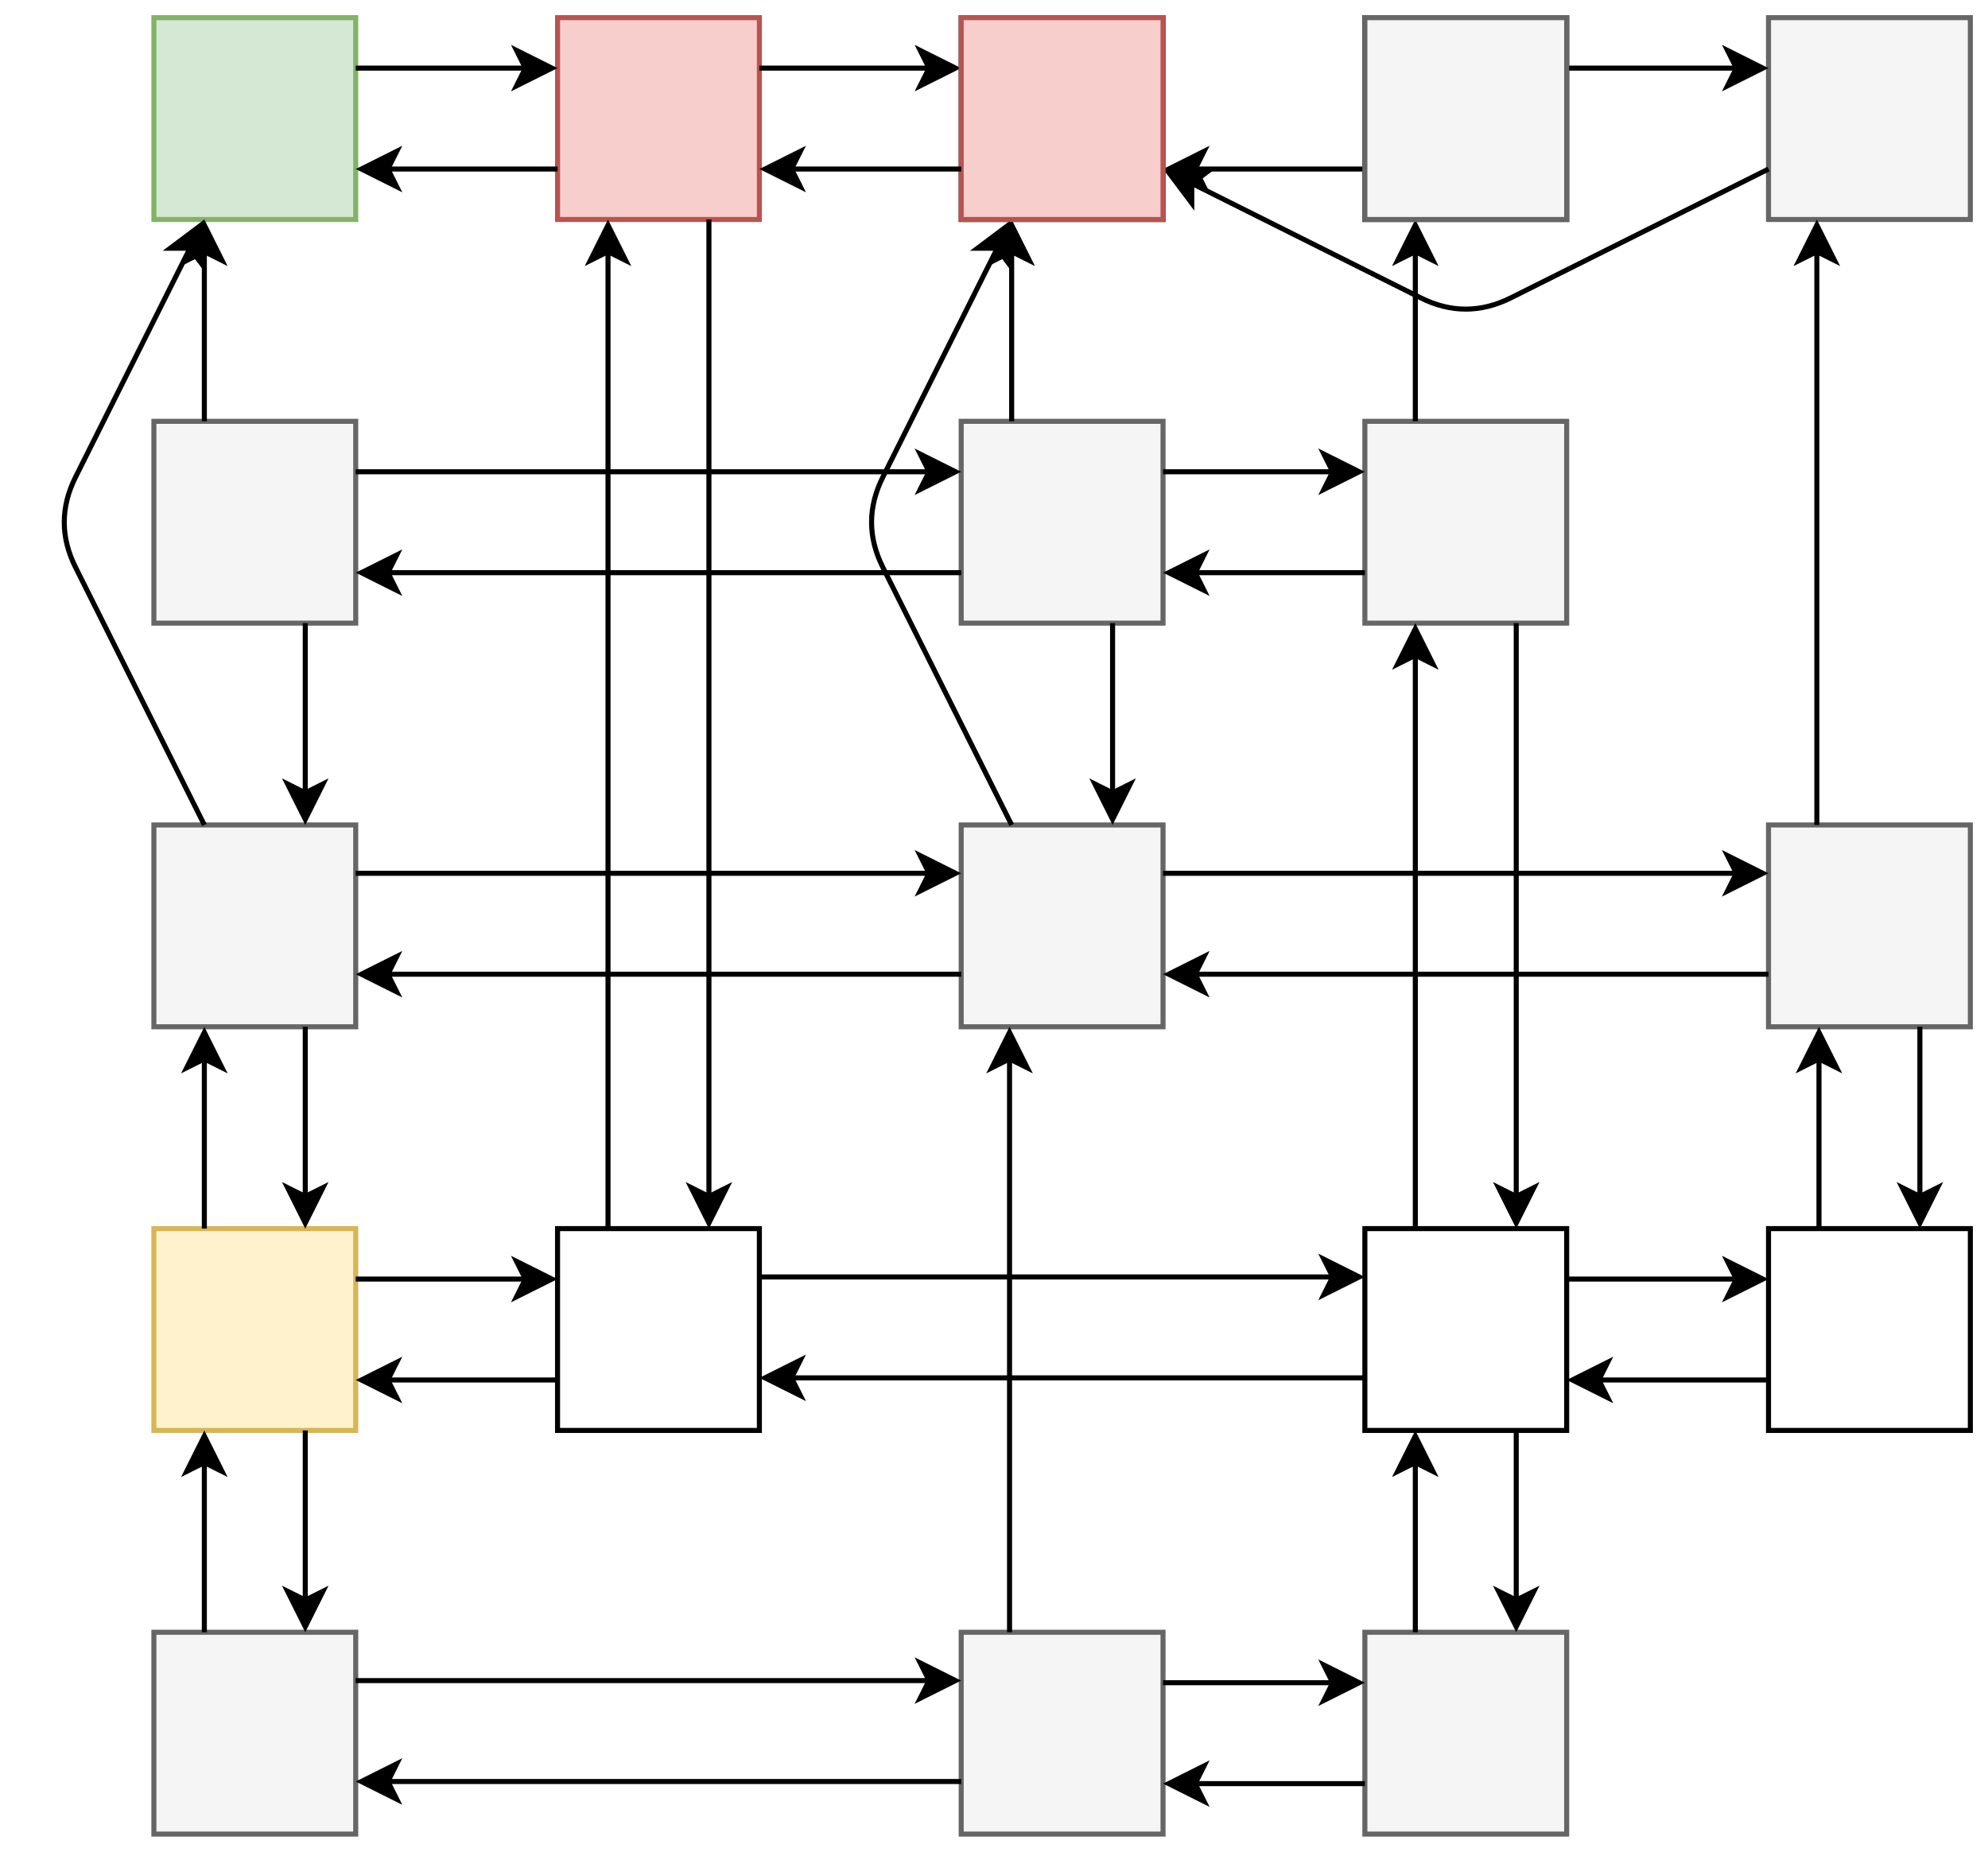 <svg xmlns="http://www.w3.org/2000/svg" xmlns:xlink="http://www.w3.org/1999/xlink" version="1.1" width="394" height="367" viewBox="-0.5 -0.5 394 367" content="&lt;mxfile host=&quot;c7eb4340-3cd9-4100-859d-9a1724b035f5&quot; modified=&quot;2020-11-08T13:25:12.661Z&quot; agent=&quot;5.0 (Windows NT 10.0; Win64; x64) AppleWebKit/537.36 (KHTML, like Gecko) Code/1.48.2 Chrome/78.0.39.130 Electron/7.3.2 Safari/537.36&quot; etag=&quot;iwMwgGU6h8y3uwAlCr6q&quot; version=&quot;13.6.5&quot;&gt;&lt;diagram id=&quot;1wAz6aRcreF62r34UKbt&quot; name=&quot;第 1 页&quot;&gt;7V1Lc6NGEP41urqAYXgcE+8muaQqVT4ke8RiZFGLhQthW8qvDzIMggZbaNSMmom8VVtigJHo/vrrxzxYsPvn3e959LL+M4tFunCseLdg3xaO47u8/P/QsK8auO9XDU95EldN9rHhIflX1I1W3fqaxGLbubDIsrRIXrqNy2yzEcui0xblefbevWyVpd1vfYmeRK/hYRml/da/k7hYV62B4x/b/xDJ01p+s+2F1ZnnSF5cP8l2HcXZe6tX9n3B7vMsK6pPz7t7kR5kJ+VS3ffbJ2ebH5aLTTHmBqe64S1KX+tnq39XsZcPm2evm1gcrrcW7Nf3dVKIh5doeTj7Xmq3bFsXz2l5ZJcfV0ma3mdpln/cy2Iugtgt27dFnv0UrTOB88g8rzzT/8X1Q7yJvBA7KJoSUiJ7FkW+Ly+RZ71amjWcbCnd96Ny3Lpp3dKLbItqODw1PR8lVn6ohTYsQH9aAa744d+QAL2Pv8Md2aZotVd/0wjWsfQJ1h4hWbGJfzmYc3m0TKPtNll2hVk+eb7/5yD4O4fL4x/tk992tVqqo7082iVF+77y8Efr1PGuw4G86VOBb7PXfCk6eCmi/EkUHRsUcYd0+kppCZ0PCF225SKNiuStS1VDmqi/4a8sKX9vo3MGdM4coMzqaeq72tQCOnJtAB4fdFTJoNfRBzCaxx6HlXBiKwyWYrkcssLHgLv8S+WPt7bGbK5AY46HaG1229SsO5+Ptba2qdW3XWZtEhg3c8M0N3Snh2A8jdyuYTyByUEAlKzOIMAZQewzDAIkYDq05JPiJe4g8RL3tfFSiXhEtHSdmDPWidkdJ+YoOjHCyHACwLRM1WOF+pDB6Xks17qex2Ijwr35eiwoWZ0ei5mZtkrAtHlJGhURXvIsJI/lcX28hBrfkPFYEi1EkAFzrKaOTDiWkVxkWEJODBloUW4PYjAoQkSGYyYyaHmTyZBh8+mQMSL/mXFUB/MOjfGya6afloAhYnMuLICrZpYaIzhupp+WyGijxea0ChFoAX8PdyMpulRqtG9d9nK4YPsFvmGNOugMzpcfqh6VsSg51Uj+7w1GB/r4n2PEXJMl51LvROwSRjxNOeZcu7RButUgANkubWD/YNLM5XaJWpduuYUGP6NqQn4bdvbl0QMx2NmwnAwNX3UklU0XsfOpJy7QGjnUyNgeZlxGpw4rAUM5LoOpszL/M3bCopH4n8HxAmT+90bEZXPk/5AU7BhM+lT5H1Z5J+R/z2j+hxUbnfzvuxNLdrVyhqcExt6jxyea2dyE1jokOGLMfIYeVAKDCmvBZClQZC2YLPWqIXis5ROc/wcnz+q0FKkyA6rDQ5bS9vk+rVATzXpgzudON34XYEaDdCrG/sDKBlO5VidaCHItnF+lk2tDh6A8givKA7e2SCVKk2omwhxegMUcobYoLUSN38mMWRNDBhw7ZHCoWXXMekKfEpq52IsYMuDwtDpnQIiF0yHjf7WcuRGsDj+Nu5KJSg04pJUPwjFA5aEHGOFzOGUYcfGyhb04hZTRwUFAnUZnS62ZKVqYh+kV7YhEbIaE1kCGCKO5DInRYHw5JaPZZi7EpIaNXj0LDlSqjnhOio0RA3MzTD6oYQNOwuBw7pzq+gV3wm1ccJfDkSlmDZXG5c4kRODC4Jw31SVyvYVQI+dsqsDFRZ1XQ2fcrY8WuWHEDS0XoAUzYKXjeIb2EqGVlM8TLWaOqwQD5EJsTe484WLOZCkqMHDCOx50FOiqzugc6GvCgTfbRd0D5KpxCREwOHCGdnBU6PlgsO6s1p99smdMaIzYKm4mQQgRaHytTmapAwWCbqgvTGiYs8acCDSgAl33oMAWVtwpGOTUtyBCxqDF50Qgc0K1Hg6AesA80S8mZMypmRCBDNwPkSGBxLW+dGwaIWNO4YQIZE6oNkBiGQjME/1iQsacAUAikOkVMy7IgNzgihkQN2f8jwg0vlbnJRlQb3P6aTMgfiuioUOjV/hylKeh9vsauyGLEhimnoqq5Z0e13wtgc2Nfi/BNffPtnG3F9EX4ABeOj26WDX1Zy5QiYPm8L4U25tpBnUuWhrSvuHlMrzMdMOws/EysJtRNVnqBpdz4IKRUqloXRljanCRtcv+EvMbXM6BC0aapZItKedmanAJP92R4AaXc+CCuVqUsDMaesVJcHNGZ8MFY/KLei3m7BCkEo1xKu6tE8JUMeYkFsKM4A2Ep9Uic+PggscI5eHx9eXV5cd3wLPv/wE=&lt;/diagram&gt;&lt;/mxfile&gt;"><defs><filter id="dropShadow"><feGaussianBlur in="SourceAlpha" stdDeviation="1.7" result="blur"/><feOffset in="blur" dx="3" dy="3" result="offsetBlur"/><feFlood flood-color="#3D4574" flood-opacity="0.4" result="offsetColor"/><feComposite in="offsetColor" in2="offsetBlur" operator="in" result="offsetBlur"/><feBlend in="SourceGraphic" in2="offsetBlur"/></filter></defs><g filter="url(#dropShadow)"><rect x="27" y="0" width="40" height="40" fill="#d5e8d4" stroke="#82b366" pointer-events="all"/><rect x="27" y="80" width="40" height="40" fill="#f5f5f5" stroke="#666666" pointer-events="all"/><path d="M 37 80 L 37 46.37" fill="none" stroke="#000000" stroke-miterlimit="10" pointer-events="stroke"/><path d="M 37 41.12 L 40.5 48.12 L 37 46.37 L 33.5 48.12 Z" fill="#000000" stroke="#000000" stroke-miterlimit="10" pointer-events="all"/><rect x="107" y="0" width="40" height="40" fill="#f8cecc" stroke="#b85450" pointer-events="all"/><path d="M 107 30 L 73.37 30" fill="none" stroke="#000000" stroke-miterlimit="10" pointer-events="stroke"/><path d="M 68.12 30 L 75.12 26.5 L 73.37 30 L 75.12 33.5 Z" fill="#000000" stroke="#000000" stroke-miterlimit="10" pointer-events="all"/><rect x="187" y="0" width="40" height="40" fill="#ffffff" stroke="#000000" pointer-events="all"/><rect x="187" y="80" width="40" height="40" fill="#f5f5f5" stroke="#666666" pointer-events="all"/><path d="M 197 80 L 197 46.37" fill="none" stroke="#000000" stroke-miterlimit="10" pointer-events="stroke"/><path d="M 197 41.12 L 200.5 48.12 L 197 46.37 L 193.5 48.12 Z" fill="#000000" stroke="#000000" stroke-miterlimit="10" pointer-events="all"/><path d="M 147 10 L 180.63 10" fill="none" stroke="#000000" stroke-miterlimit="10" pointer-events="stroke"/><path d="M 185.88 10 L 178.88 13.5 L 180.63 10 L 178.88 6.5 Z" fill="#000000" stroke="#000000" stroke-miterlimit="10" pointer-events="all"/><rect x="267" y="0" width="40" height="40" fill="#ffffff" stroke="#000000" pointer-events="all"/><rect x="267" y="80" width="40" height="40" fill="#f5f5f5" stroke="#666666" pointer-events="all"/><path d="M 277 80 L 277 46.37" fill="none" stroke="#000000" stroke-miterlimit="10" pointer-events="stroke"/><path d="M 277 41.12 L 280.5 48.12 L 277 46.37 L 273.5 48.12 Z" fill="#000000" stroke="#000000" stroke-miterlimit="10" pointer-events="all"/><path d="M 227 90 L 260.63 90" fill="none" stroke="#000000" stroke-miterlimit="10" pointer-events="stroke"/><path d="M 265.88 90 L 258.88 93.5 L 260.63 90 L 258.88 86.5 Z" fill="#000000" stroke="#000000" stroke-miterlimit="10" pointer-events="all"/><path d="M 267 110 L 233.37 110" fill="none" stroke="#000000" stroke-miterlimit="10" pointer-events="stroke"/><path d="M 228.12 110 L 235.12 106.5 L 233.37 110 L 235.12 113.5 Z" fill="#000000" stroke="#000000" stroke-miterlimit="10" pointer-events="all"/><path d="M 267 30 L 233.37 30" fill="none" stroke="#000000" stroke-miterlimit="10" pointer-events="stroke"/><path d="M 228.12 30 L 235.12 26.5 L 233.37 30 L 235.12 33.5 Z" fill="#000000" stroke="#000000" stroke-miterlimit="10" pointer-events="all"/><rect x="347" y="0" width="40" height="40" fill="#f5f5f5" stroke="#666666" pointer-events="all"/><path d="M 307 10 L 340.63 10" fill="none" stroke="#000000" stroke-miterlimit="10" pointer-events="stroke"/><path d="M 345.88 10 L 338.88 13.5 L 340.63 10 L 338.88 6.5 Z" fill="#000000" stroke="#000000" stroke-miterlimit="10" pointer-events="all"/><path d="M 347 30 L 295.94 55.53 Q 287 60 278.06 55.53 L 232.7 32.85" fill="none" stroke="#000000" stroke-miterlimit="10" pointer-events="stroke"/><path d="M 228 30.5 L 235.83 30.5 L 232.7 32.85 L 232.7 36.76 Z" fill="#000000" stroke="#000000" stroke-miterlimit="10" pointer-events="all"/><rect x="27" y="160" width="40" height="40" fill="#f5f5f5" stroke="#666666" pointer-events="all"/><path d="M 37 160 L 11.47 108.94 Q 7 100 11.47 91.06 L 34.15 45.7" fill="none" stroke="#000000" stroke-miterlimit="10" pointer-events="stroke"/><path d="M 36.5 41 L 36.5 48.83 L 34.15 45.7 L 30.24 45.7 Z" fill="#000000" stroke="#000000" stroke-miterlimit="10" pointer-events="all"/><path d="M 57 120 L 57 153.63" fill="none" stroke="#000000" stroke-miterlimit="10" pointer-events="stroke"/><path d="M 57 158.88 L 53.5 151.88 L 57 153.63 L 60.5 151.88 Z" fill="#000000" stroke="#000000" stroke-miterlimit="10" pointer-events="all"/><rect x="187" y="160" width="40" height="40" fill="#f5f5f5" stroke="#666666" pointer-events="all"/><path d="M 197 160 L 171.47 108.94 Q 167 100 171.47 91.06 L 194.15 45.7" fill="none" stroke="#000000" stroke-miterlimit="10" pointer-events="stroke"/><path d="M 196.5 41 L 196.5 48.83 L 194.15 45.7 L 190.24 45.7 Z" fill="#000000" stroke="#000000" stroke-miterlimit="10" pointer-events="all"/><path d="M 217 120 L 217 153.63" fill="none" stroke="#000000" stroke-miterlimit="10" pointer-events="stroke"/><path d="M 217 158.88 L 213.5 151.88 L 217 153.63 L 220.5 151.88 Z" fill="#000000" stroke="#000000" stroke-miterlimit="10" pointer-events="all"/><rect x="347" y="160" width="40" height="40" fill="#f5f5f5" stroke="#666666" pointer-events="all"/><rect x="27" y="240" width="40" height="40" fill="#fff2cc" stroke="#d6b656" pointer-events="all"/><path d="M 37 240 L 37 206.37" fill="none" stroke="#000000" stroke-miterlimit="10" pointer-events="stroke"/><path d="M 37 201.12 L 40.5 208.12 L 37 206.37 L 33.5 208.12 Z" fill="#000000" stroke="#000000" stroke-miterlimit="10" pointer-events="all"/><rect x="107" y="240" width="40" height="40" fill="#ffffff" stroke="#000000" pointer-events="all"/><path d="M 67 250 L 100.63 250" fill="none" stroke="#000000" stroke-miterlimit="10" pointer-events="stroke"/><path d="M 105.88 250 L 98.88 253.5 L 100.63 250 L 98.88 246.5 Z" fill="#000000" stroke="#000000" stroke-miterlimit="10" pointer-events="all"/><path d="M 107 270 L 73.37 270" fill="none" stroke="#000000" stroke-miterlimit="10" pointer-events="stroke"/><path d="M 68.12 270 L 75.12 266.5 L 73.37 270 L 75.12 273.5 Z" fill="#000000" stroke="#000000" stroke-miterlimit="10" pointer-events="all"/><rect x="267" y="240" width="40" height="40" fill="#ffffff" stroke="#000000" pointer-events="all"/><rect x="347" y="240" width="40" height="40" fill="#ffffff" stroke="#000000" pointer-events="all"/><path d="M 357 240 L 357 206.37" fill="none" stroke="#000000" stroke-miterlimit="10" pointer-events="stroke"/><path d="M 357 201.12 L 360.5 208.12 L 357 206.37 L 353.5 208.12 Z" fill="#000000" stroke="#000000" stroke-miterlimit="10" pointer-events="all"/><path d="M 307 250 L 340.63 250" fill="none" stroke="#000000" stroke-miterlimit="10" pointer-events="stroke"/><path d="M 345.88 250 L 338.88 253.5 L 340.63 250 L 338.88 246.5 Z" fill="#000000" stroke="#000000" stroke-miterlimit="10" pointer-events="all"/><path d="M 347 270 L 313.37 270" fill="none" stroke="#000000" stroke-miterlimit="10" pointer-events="stroke"/><path d="M 308.12 270 L 315.12 266.5 L 313.37 270 L 315.12 273.5 Z" fill="#000000" stroke="#000000" stroke-miterlimit="10" pointer-events="all"/><rect x="27" y="320" width="40" height="40" fill="#f5f5f5" stroke="#666666" pointer-events="all"/><path d="M 57 280 L 57 313.63" fill="none" stroke="#000000" stroke-miterlimit="10" pointer-events="stroke"/><path d="M 57 318.88 L 53.5 311.88 L 57 313.63 L 60.5 311.88 Z" fill="#000000" stroke="#000000" stroke-miterlimit="10" pointer-events="all"/><rect x="187" y="320" width="40" height="40" fill="#f5f5f5" stroke="#666666" pointer-events="all"/><rect x="267" y="320" width="40" height="40" fill="#f5f5f5" stroke="#666666" pointer-events="all"/><path d="M 297 280 L 297 313.63" fill="none" stroke="#000000" stroke-miterlimit="10" pointer-events="stroke"/><path d="M 297 318.88 L 293.5 311.88 L 297 313.63 L 300.5 311.88 Z" fill="#000000" stroke="#000000" stroke-miterlimit="10" pointer-events="all"/><path d="M 227 330 L 260.63 330" fill="none" stroke="#000000" stroke-miterlimit="10" pointer-events="stroke"/><path d="M 265.88 330 L 258.88 333.5 L 260.63 330 L 258.88 326.5 Z" fill="#000000" stroke="#000000" stroke-miterlimit="10" pointer-events="all"/><path d="M 267 350 L 233.37 350" fill="none" stroke="#000000" stroke-miterlimit="10" pointer-events="stroke"/><path d="M 228.12 350 L 235.12 346.5 L 233.37 350 L 235.12 353.5 Z" fill="#000000" stroke="#000000" stroke-miterlimit="10" pointer-events="all"/><path d="M 117 240 L 117 46.37" fill="none" stroke="#000000" stroke-miterlimit="10" pointer-events="stroke"/><path d="M 117 41.12 L 120.5 48.12 L 117 46.37 L 113.5 48.12 Z" fill="#000000" stroke="#000000" stroke-miterlimit="10" pointer-events="all"/><path d="M 67 90 L 180.63 90" fill="none" stroke="#000000" stroke-miterlimit="10" pointer-events="stroke"/><path d="M 185.88 90 L 178.88 93.5 L 180.63 90 L 178.88 86.5 Z" fill="#000000" stroke="#000000" stroke-miterlimit="10" pointer-events="all"/><path d="M 187 110 L 73.37 110" fill="none" stroke="#000000" stroke-miterlimit="10" pointer-events="stroke"/><path d="M 68.12 110 L 75.12 106.5 L 73.37 110 L 75.12 113.5 Z" fill="#000000" stroke="#000000" stroke-miterlimit="10" pointer-events="all"/><path d="M 277 240 L 277 126.37" fill="none" stroke="#000000" stroke-miterlimit="10" pointer-events="stroke"/><path d="M 277 121.12 L 280.5 128.12 L 277 126.37 L 273.5 128.12 Z" fill="#000000" stroke="#000000" stroke-miterlimit="10" pointer-events="all"/><path d="M 196.58 320 L 196.58 206.37" fill="none" stroke="#000000" stroke-miterlimit="10" pointer-events="stroke"/><path d="M 196.58 201.12 L 200.08 208.12 L 196.58 206.37 L 193.08 208.12 Z" fill="#000000" stroke="#000000" stroke-miterlimit="10" pointer-events="all"/><path d="M 67 169.58 L 180.63 169.58" fill="none" stroke="#000000" stroke-miterlimit="10" pointer-events="stroke"/><path d="M 185.88 169.58 L 178.88 173.08 L 180.63 169.58 L 178.88 166.08 Z" fill="#000000" stroke="#000000" stroke-miterlimit="10" pointer-events="all"/><path d="M 187 189.58 L 73.37 189.58" fill="none" stroke="#000000" stroke-miterlimit="10" pointer-events="stroke"/><path d="M 68.12 189.58 L 75.12 186.08 L 73.37 189.58 L 75.12 193.08 Z" fill="#000000" stroke="#000000" stroke-miterlimit="10" pointer-events="all"/><path d="M 67 329.58 L 180.63 329.58" fill="none" stroke="#000000" stroke-miterlimit="10" pointer-events="stroke"/><path d="M 185.88 329.58 L 178.88 333.08 L 180.63 329.58 L 178.88 326.08 Z" fill="#000000" stroke="#000000" stroke-miterlimit="10" pointer-events="all"/><path d="M 187 349.58 L 73.37 349.58" fill="none" stroke="#000000" stroke-miterlimit="10" pointer-events="stroke"/><path d="M 68.12 349.58 L 75.12 346.08 L 73.37 349.58 L 75.12 353.08 Z" fill="#000000" stroke="#000000" stroke-miterlimit="10" pointer-events="all"/><path d="M 147 249.58 L 260.63 249.58" fill="none" stroke="#000000" stroke-miterlimit="10" pointer-events="stroke"/><path d="M 265.88 249.58 L 258.88 253.08 L 260.63 249.58 L 258.88 246.08 Z" fill="#000000" stroke="#000000" stroke-miterlimit="10" pointer-events="all"/><path d="M 267 269.58 L 153.37 269.58" fill="none" stroke="#000000" stroke-miterlimit="10" pointer-events="stroke"/><path d="M 148.12 269.58 L 155.12 266.08 L 153.37 269.58 L 155.12 273.08 Z" fill="#000000" stroke="#000000" stroke-miterlimit="10" pointer-events="all"/><path d="M 227 169.58 L 340.63 169.58" fill="none" stroke="#000000" stroke-miterlimit="10" pointer-events="stroke"/><path d="M 345.88 169.58 L 338.88 173.08 L 340.63 169.58 L 338.88 166.08 Z" fill="#000000" stroke="#000000" stroke-miterlimit="10" pointer-events="all"/><path d="M 347 189.58 L 233.37 189.58" fill="none" stroke="#000000" stroke-miterlimit="10" pointer-events="stroke"/><path d="M 228.12 189.58 L 235.12 186.08 L 233.37 189.58 L 235.12 193.08 Z" fill="#000000" stroke="#000000" stroke-miterlimit="10" pointer-events="all"/><path d="M 356.58 160 L 356.58 46.37" fill="none" stroke="#000000" stroke-miterlimit="10" pointer-events="stroke"/><path d="M 356.58 41.12 L 360.08 48.12 L 356.58 46.37 L 353.08 48.12 Z" fill="#000000" stroke="#000000" stroke-miterlimit="10" pointer-events="all"/><rect x="187" y="0" width="40" height="40" fill="#f8cecc" stroke="#b85450" pointer-events="all"/><rect x="267" y="0" width="40" height="40" fill="#f5f5f5" stroke="#666666" pointer-events="all"/><path d="M 67 10 L 100.63 10" fill="none" stroke="#000000" stroke-miterlimit="10" pointer-events="stroke"/><path d="M 105.88 10 L 98.88 13.5 L 100.63 10 L 98.88 6.5 Z" fill="#000000" stroke="#000000" stroke-miterlimit="10" pointer-events="all"/><path d="M 187 30 L 153.37 30" fill="none" stroke="#000000" stroke-miterlimit="10" pointer-events="stroke"/><path d="M 148.12 30 L 155.12 26.5 L 153.37 30 L 155.12 33.5 Z" fill="#000000" stroke="#000000" stroke-miterlimit="10" pointer-events="all"/><path d="M 137 40 L 137 233.63" fill="none" stroke="#000000" stroke-miterlimit="10" pointer-events="stroke"/><path d="M 137 238.88 L 133.5 231.88 L 137 233.63 L 140.5 231.88 Z" fill="#000000" stroke="#000000" stroke-miterlimit="10" pointer-events="all"/><path d="M 57 200 L 57 233.63" fill="none" stroke="#000000" stroke-miterlimit="10" pointer-events="stroke"/><path d="M 57 238.88 L 53.5 231.88 L 57 233.63 L 60.5 231.88 Z" fill="#000000" stroke="#000000" stroke-miterlimit="10" pointer-events="all"/><path d="M 37 320 L 37 286.37" fill="none" stroke="#000000" stroke-miterlimit="10" pointer-events="stroke"/><path d="M 37 281.12 L 40.5 288.12 L 37 286.37 L 33.5 288.12 Z" fill="#000000" stroke="#000000" stroke-miterlimit="10" pointer-events="all"/><path d="M 297 120 L 297 233.63" fill="none" stroke="#000000" stroke-miterlimit="10" pointer-events="stroke"/><path d="M 297 238.88 L 293.5 231.88 L 297 233.63 L 300.5 231.88 Z" fill="#000000" stroke="#000000" stroke-miterlimit="10" pointer-events="all"/><path d="M 277 320 L 277 286.37" fill="none" stroke="#000000" stroke-miterlimit="10" pointer-events="stroke"/><path d="M 277 281.12 L 280.5 288.12 L 277 286.37 L 273.5 288.12 Z" fill="#000000" stroke="#000000" stroke-miterlimit="10" pointer-events="all"/><path d="M 377 200 L 377 233.63" fill="none" stroke="#000000" stroke-miterlimit="10" pointer-events="stroke"/><path d="M 377 238.88 L 373.5 231.88 L 377 233.63 L 380.5 231.88 Z" fill="#000000" stroke="#000000" stroke-miterlimit="10" pointer-events="all"/></g></svg>